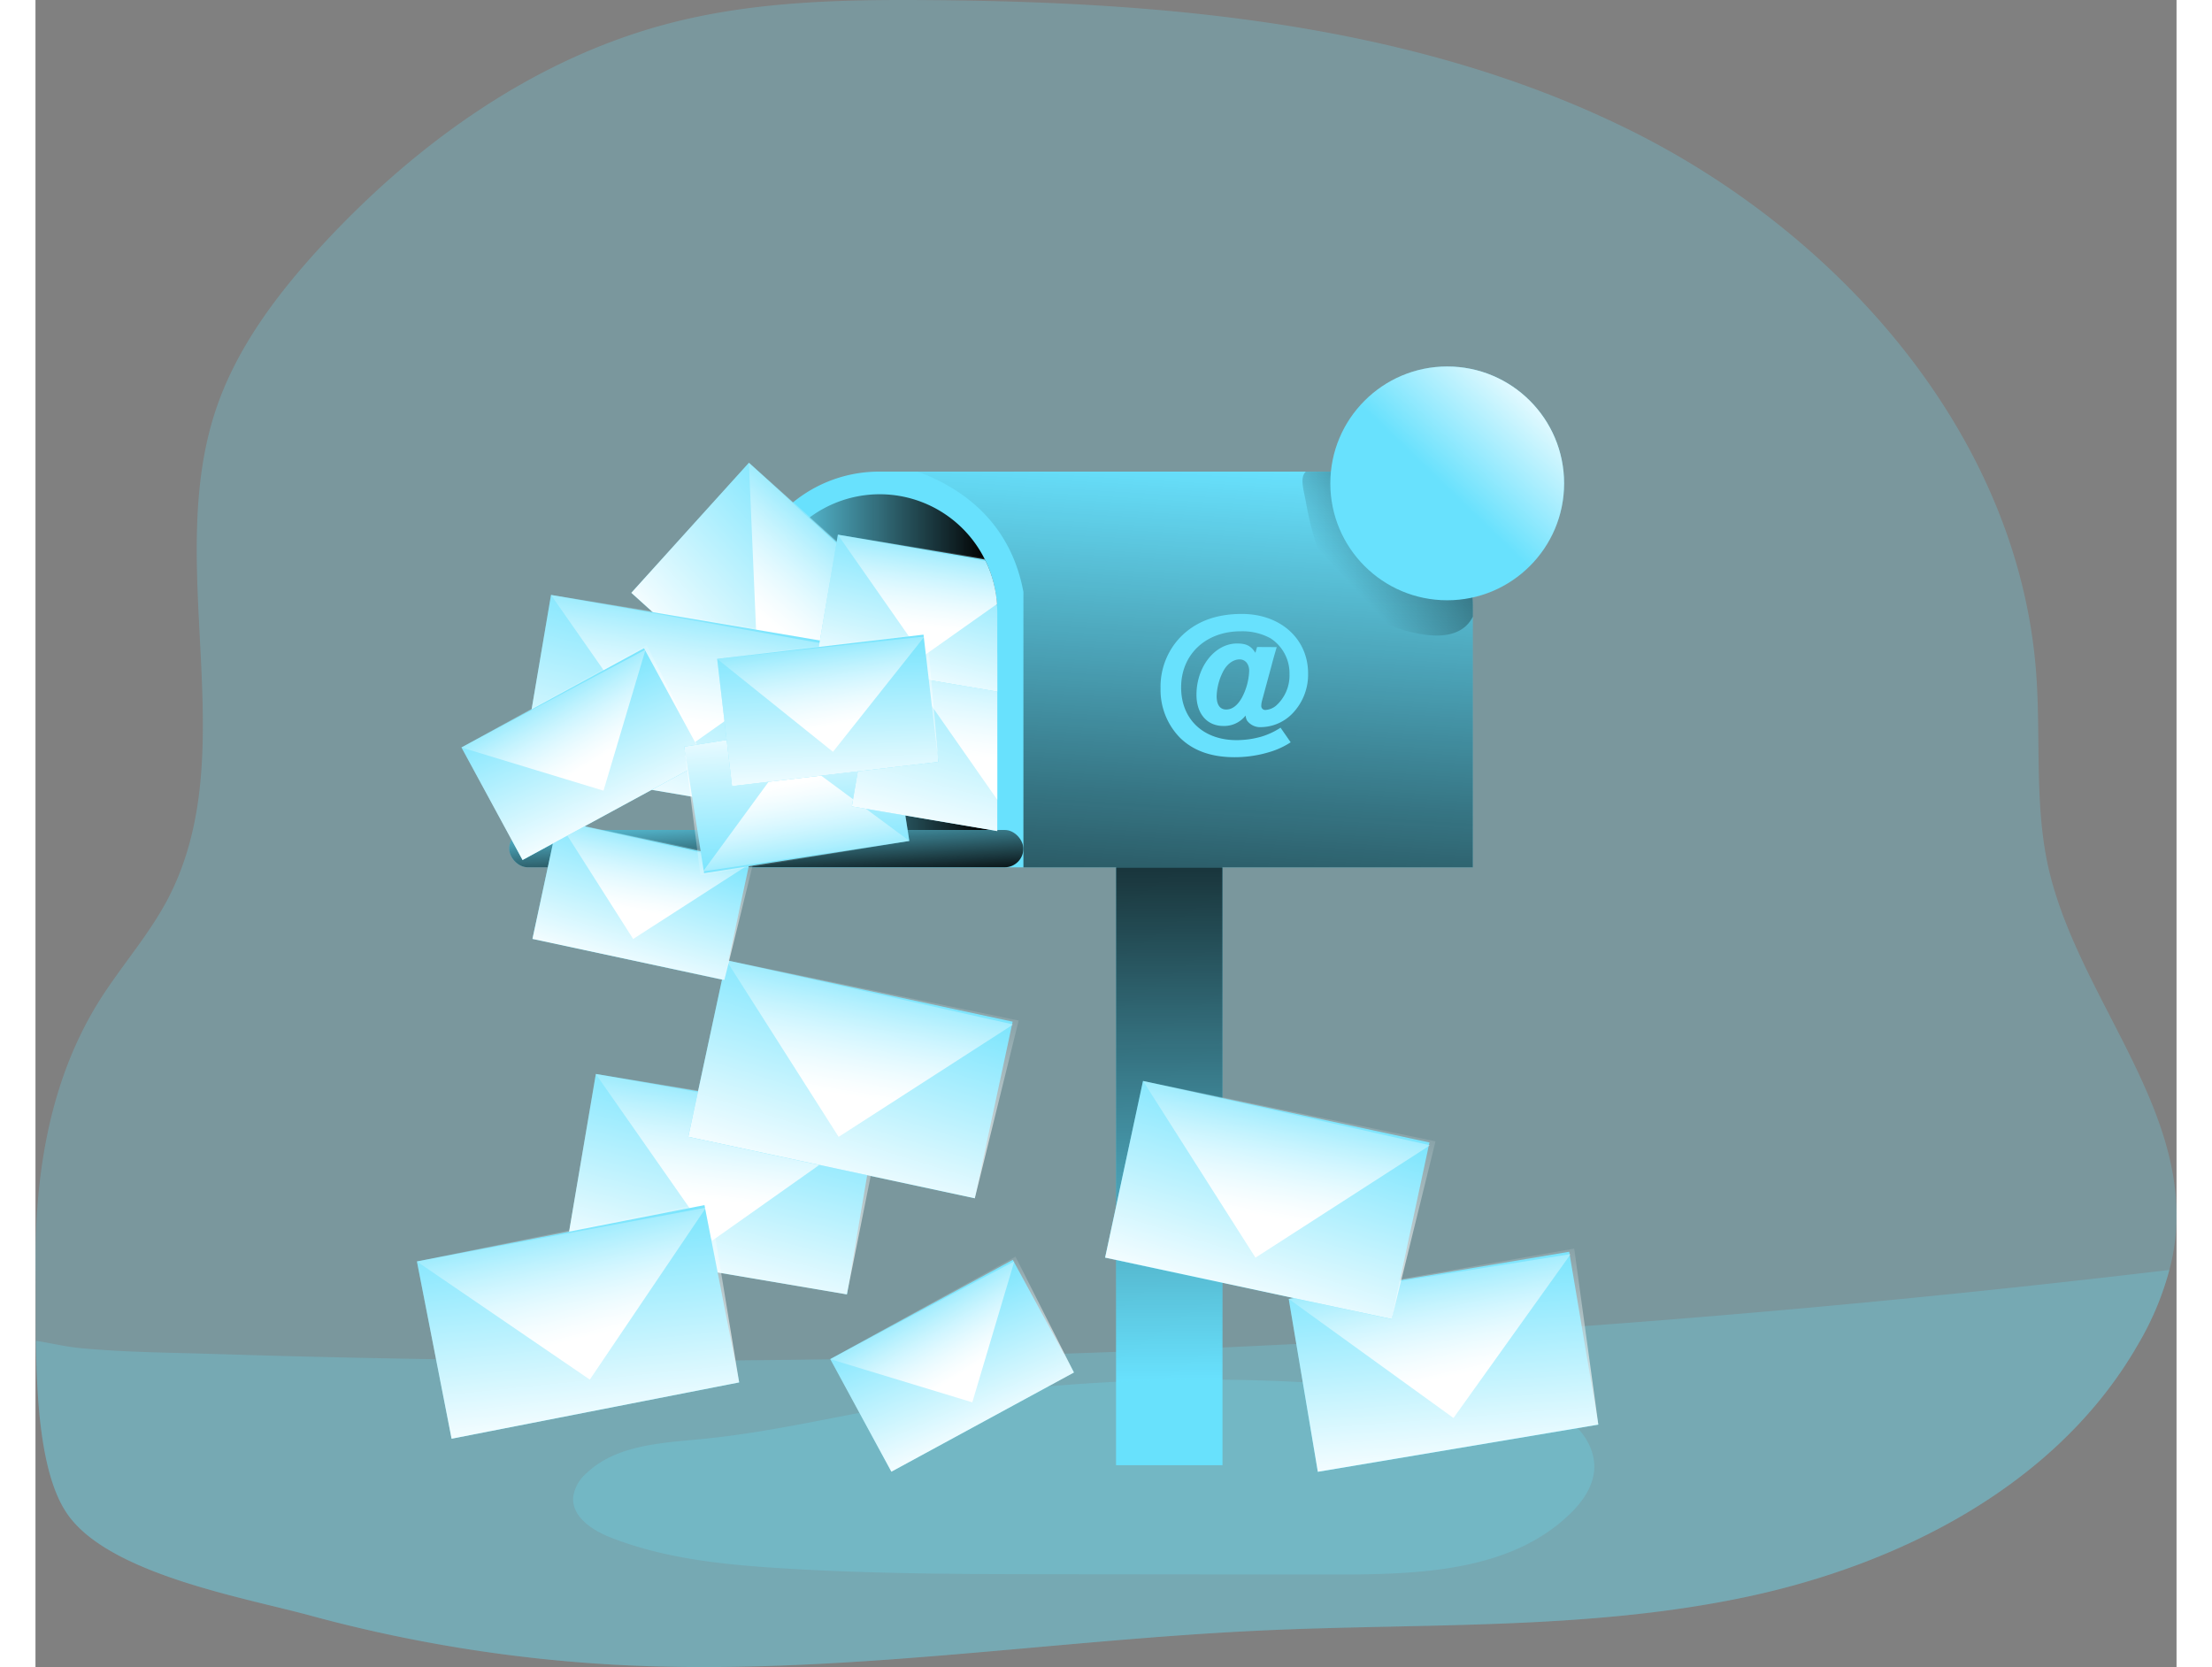<svg data-name="Layer 1" xmlns="http://www.w3.org/2000/svg" xmlns:xlink="http://www.w3.org/1999/xlink" viewBox="0 0 545.48 424.75" width="406" height="306" class="illustration styles_illustrationTablet__1DWOa"><rect x="0" y="0" width="545.48" height="424.75" fill="#808080" stroke="none"/><defs><linearGradient id="a" x1="289.57" y1="351.41" x2="287.53" y2="173.07" gradientUnits="userSpaceOnUse"><stop offset="0" stop-color="#010101" stop-opacity="0"/><stop offset=".95" stop-color="#010101"/></linearGradient><linearGradient id="c" x1="185.17" y1="173.27" x2="245.01" y2="173.27" xlink:href="#a"/><linearGradient id="d" x1="314.5" y1="138.71" x2="303.65" y2="323.1" xlink:href="#a"/><linearGradient id="e" x1="350.64" y1="168.56" x2="395.8" y2="126.44" xlink:href="#a"/><linearGradient id="f" x1="185.52" y1="204.82" x2="186.88" y2="227.87" xlink:href="#a"/><linearGradient id="b" x1="218.13" y1="136.09" x2="168.83" y2="181.75" gradientUnits="userSpaceOnUse"><stop offset="0" stop-color="#fff" stop-opacity="0"/><stop offset=".95" stop-color="#fff"/></linearGradient><linearGradient id="g" x1="213.97" y1="135.82" x2="190.81" y2="164.27" xlink:href="#b"/><linearGradient id="h" x1="567.06" y1="584.06" x2="517.76" y2="629.72" gradientTransform="rotate(-32.49 -379.892 1043.99)" xlink:href="#b"/><linearGradient id="i" x1="562.9" y1="583.79" x2="539.74" y2="612.24" gradientTransform="rotate(-32.49 -379.892 1043.99)" xlink:href="#b"/><linearGradient id="j" x1="511.13" y1="693.13" x2="461.83" y2="738.79" gradientTransform="rotate(-32.49 -379.892 1043.99)" xlink:href="#b"/><linearGradient id="k" x1="506.97" y1="692.86" x2="483.81" y2="721.32" gradientTransform="rotate(-32.49 -379.892 1043.99)" xlink:href="#b"/><linearGradient id="l" x1="670.49" y1="1151.5" x2="621.19" y2="1197.16" gradientTransform="rotate(-51.67 -352.011 1057.15)" xlink:href="#b"/><linearGradient id="m" x1="666.33" y1="1151.24" x2="643.17" y2="1179.69" gradientTransform="rotate(-51.67 -352.011 1057.15)" xlink:href="#b"/><linearGradient id="n" x1="502.9" y1="1345.31" x2="466.89" y2="1378.66" gradientTransform="rotate(-70.63 -356.311 1032.424)" xlink:href="#b"/><linearGradient id="o" x1="499.86" y1="1345.11" x2="482.95" y2="1365.9" gradientTransform="rotate(-70.63 -356.311 1032.424)" xlink:href="#b"/><linearGradient id="p" x1="585.87" y1="729.72" x2="535.08" y2="776.76" gradientTransform="rotate(-30.01 -397.324 989.709)" xlink:href="#b"/><linearGradient id="q" x1="581.58" y1="729.44" x2="557.72" y2="758.75" gradientTransform="rotate(-30.01 -397.324 989.709)" xlink:href="#b"/><linearGradient id="r" x1="509.29" y1="649.96" x2="458.5" y2="697" gradientTransform="rotate(-30.01 -397.324 989.709)" xlink:href="#b"/><linearGradient id="s" x1="505" y1="649.68" x2="481.14" y2="679" gradientTransform="rotate(-30.01 -397.324 989.709)" xlink:href="#b"/><linearGradient id="t" x1="477.55" y1="591.53" x2="443.53" y2="623.04" gradientTransform="rotate(-30.01 -397.324 989.709)" xlink:href="#b"/><linearGradient id="u" x1="474.68" y1="591.34" x2="458.7" y2="610.98" gradientTransform="rotate(-30.01 -397.324 989.709)" xlink:href="#b"/><linearGradient id="v" x1="500.18" y1="1012.39" x2="449.38" y2="1059.44" gradientTransform="rotate(-53.19 -391.431 1022.586)" xlink:href="#b"/><linearGradient id="w" x1="495.89" y1="1012.12" x2="472.03" y2="1041.43" gradientTransform="rotate(-53.19 -391.431 1022.586)" xlink:href="#b"/><linearGradient id="x" x1="618.75" y1="1204.98" x2="582.74" y2="1238.33" gradientTransform="rotate(-70.63 -356.311 1032.424)" xlink:href="#b"/><linearGradient id="y" x1="615.71" y1="1204.78" x2="598.79" y2="1225.57" gradientTransform="rotate(-70.63 -356.311 1032.424)" xlink:href="#b"/><linearGradient id="z" x1="-1296.35" y1="1103.51" x2="-1332.36" y2="1136.86" gradientTransform="rotate(128.96 -341.003 1021.171)" xlink:href="#b"/><linearGradient id="A" x1="-1299.39" y1="1103.31" x2="-1316.31" y2="1124.1" gradientTransform="rotate(128.96 -341.003 1021.171)" xlink:href="#b"/><linearGradient id="B" x1="358.93" y1="123.92" x2="386.72" y2="95.14" xlink:href="#b"/><linearGradient id="D" x1="632.72" y1="637.54" x2="583.42" y2="683.2" gradientTransform="rotate(-32.49 -379.892 1043.99)" xlink:href="#b"/><linearGradient id="E" x1="628.56" y1="637.27" x2="605.4" y2="665.72" gradientTransform="rotate(-32.49 -379.892 1043.99)" xlink:href="#b"/><linearGradient id="F" x1="627.14" y1="605.46" x2="591.13" y2="638.82" gradientTransform="rotate(-32.49 -379.892 1043.99)" xlink:href="#b"/><linearGradient id="G" x1="624.1" y1="605.26" x2="607.18" y2="626.05" gradientTransform="rotate(-32.49 -379.892 1043.99)" xlink:href="#b"/><linearGradient id="H" x1="669.59" y1="884.12" x2="633.57" y2="917.48" gradientTransform="rotate(-48.7 -367.636 1040.138)" xlink:href="#b"/><linearGradient id="I" x1="666.55" y1="883.93" x2="649.63" y2="904.71" gradientTransform="rotate(-48.7 -367.636 1040.138)" xlink:href="#b"/><clipPath id="C" transform="translate(-15.96 -20.03)"><path d="M190.35 227.72L261 240.64v-64.76A29.92 29.92 0 00231.05 146c-16.52 0-32.43 16.6-32.43 33.13z" fill="none"/></clipPath></defs><path d="M545.25 314.73a53.53 53.53 0 01-1.59 8.81 75.59 75.59 0 01-8 19c-20.34 35.5-60.17 56-100.25 64.4s-81.47 6.56-122.36 8.43c-55.24 2.5-110.34 11.77-165.58 8.74a374.63 374.63 0 01-77.43-12.51c-16.95-4.63-52-10.63-62.25-26.37-6.41-9.8-7.47-28.17-7.68-43.64-.07-6.35 0-12.2-.07-16.82-.43-24.21 3.17-49 16.28-69.9 5.47-8.67 12.38-16.43 17.21-25.49 19.81-37.26-.92-84.64 12.33-124.72 5.29-16 15.76-29.82 27.18-42.2 24.15-26.15 54.33-47.73 88.8-56.61 21.47-5.54 43.93-6 66.1-5.82 60.6.46 122.82 6 177.25 32.61s100 78.26 104.52 138.68c1.24 16.39-.46 33.07 3 49.14 7.22 32.82 35.64 60.78 32.54 94.27z" fill="#68e1fd" opacity=".24" style="isolation:isolate"/><path d="M543.66 323.54a75.59 75.59 0 01-8 19c-20.34 35.5-60.17 56-100.25 64.4s-81.47 6.56-122.36 8.43c-55.24 2.5-110.34 11.77-165.58 8.74a374.63 374.63 0 01-77.43-12.51c-16.95-4.63-52-10.63-62.25-26.37-6.41-9.8-7.47-28.17-7.68-43.64 3.84.6 7.65 1.51 11 1.83 11.35 1.1 22.84 1.17 34.22 1.52q36.18 1.15 72.38 1.55 144.15 1.53 288.08-9.48 69.06-5.29 137.87-13.47z" fill="#68e1fd" opacity=".24" style="isolation:isolate"/><path fill="#68e1fd" d="M275.3 206.03h27.12v167.26H275.3z"/><path fill="url(#a)" d="M275.3 206.03h27.12v167.26H275.3z"/><path d="M366.19 154.69v66.28H180.36v-66.28a34.55 34.55 0 0134.58-34.54h116.67a34.58 34.58 0 0134.58 34.54z" fill="#68e1fd"/><path d="M215.09 125.92A29.92 29.92 0 01245 155.84v64.76h-59.83v-64.76a29.92 29.92 0 0129.92-29.92z" fill="url(#c)"/><path d="M382.16 174.71V241h-114.5v-70.17c-3.42-18.33-16.32-26.75-26.93-30.63h106.85a34.56 34.56 0 0134.58 34.51z" transform="translate(-15.96 -20.03)" fill="url(#d)"/><path d="M382.16 174.71v2.43a8.25 8.25 0 01-2 2.58c-2.93 2.47-7.16 2.5-10.93 1.9-7.09-1.16-14-4.19-19-9.3-6.45-6.6-9.06-15.73-10.64-24.58-.6-3.2-1.52-6.06 0-7.54h8a34.56 34.56 0 0134.57 34.51z" transform="translate(-15.96 -20.03)" fill="url(#e)"/><rect x="120.69" y="211.45" width="131" height="9.51" rx="4.76" fill="#68e1fd"/><rect x="120.69" y="211.45" width="131" height="9.51" rx="4.76" fill="url(#f)"/><path d="M217.04 358.63c-15.78 2.82-31.44 6.48-47.4 8-10.35 1-21.79 1.53-29.3 8.73a9.75 9.75 0 00-3.34 6c-.43 5 4.78 8.47 9.43 10.3 13.6 5.37 28.37 6.92 43 7.84 23.76 1.52 47.59 1.54 71.41 1.56l70.93.07c20.94 0 44.19-.85 59.19-15.46 3-2.9 5.58-6.46 6.1-10.58.82-6.66-4.24-12.93-10.34-15.72-10.59-4.83-26.42-3.83-37.95-5.11q-22.5-2.47-45.16-2.75a461.43 461.43 0 00-86.57 7.12z" fill="#68e1fd" opacity=".24" style="isolation:isolate"/><path d="M316.24 164.86c-.26.85-1 3.42-1.23 4.35l-2.54 9.39a5.12 5.12 0 00-.17 1.27 1 1 0 001.1 1 4.67 4.67 0 002.67-1.09 10.33 10.33 0 003.42-8 10.61 10.61 0 00-4.86-9.18 15 15 0 00-7.57-1.77c-8.92 0-15.18 5.91-15.18 14.29 0 8.11 5.63 13.44 14.12 13.44a23 23 0 006.47-.93 19 19 0 004.74-2.24l2.58 3.72a20.09 20.09 0 01-5.29 2.45 30.4 30.4 0 01-9 1.35c-6 0-10.61-1.69-13.95-5a17.4 17.4 0 01-4.91-12.51 18.25 18.25 0 015.16-13.19c3.89-3.89 9-5.8 15.56-5.8 9.85 0 16.87 6.35 16.87 15.18a14.27 14.27 0 01-4 10.19 11.36 11.36 0 01-7.9 3.47 4.17 4.17 0 01-3.64-1.65 3.1 3.1 0 01-.38-1.31 6.89 6.89 0 01-5.67 2.66c-4.18 0-6.85-3.13-6.85-7.95 0-7.14 4.7-13.06 10.32-13.06 2.37 0 3.55.59 4.69 2.37l.43-1.48zm-8.71 12.56a15.79 15.79 0 001.69-6.52c0-1.73-1-2.91-2.45-2.91s-3.09 1-4.15 3a14.73 14.73 0 00-1.69 6.34c0 2.24.85 3.43 2.45 3.43s3.05-1.19 4.15-3.34zm-125.758-59.528l53.755 48.588-29.953 33.139-53.755-48.589z" fill="#68e1fd"/><path fill="url(#b)" d="M205.56 199.62l-53.75-48.59 29.95-33.14 55.16 49.1-31.36 32.63z"/><path fill="url(#g)" d="M181.76 117.89l2.22 51.75 51.29-2.48-53.51-49.27z"/><path fill="#68e1fd" d="M131.35 151.563l71.442 12.11-7.465 44.041-71.441-12.109z"/><path fill="url(#h)" d="M195.31 207.72l-71.43-12.11 7.46-44.04 72.91 11.78-8.94 44.37z"/><path fill="url(#i)" d="M131.34 151.57l29.67 42.45 41.93-29.64-71.6-12.81z"/><path fill="#68e1fd" d="M142.776 273.604l71.44 12.109-7.464 44.042-71.441-12.11z"/><path fill="url(#j)" d="M206.72 329.77l-71.43-12.12 7.46-44.03 72.9 11.78-8.93 44.37z"/><path fill="url(#k)" d="M142.75 273.62l29.68 42.44 41.92-29.63-71.6-12.81z"/><path fill="#68e1fd" d="M319.296 330.929l71.456-12.022 7.411 44.051-71.456 12.022z"/><path fill="url(#l)" d="M398.17 362.94l-71.46 12.02-7.41-44.04 72.73-12.82 6.14 44.84z"/><path fill="url(#m)" d="M319.3 330.92l41.97 30.34 29.86-41.76-71.83 11.42z"/><path fill="#68e1fd" d="M202.492 346.24l46.507-25.273 15.58 28.67-46.508 25.273z"/><path fill="url(#n)" d="M264.57 349.67l-46.51 25.27-15.58-28.68 47.2-26.12 14.89 29.53z"/><path fill="url(#o)" d="M202.48 346.26l36.2 11.01 10.71-35.95-46.91 24.94z"/><path fill="#68e1fd" d="M282.16 275.402l72.989 15.66-9.655 44.997-72.989-15.66z"/><path fill="url(#p)" d="M345.52 336.05l-73-15.66 9.66-45 74.51 15.38-11.17 45.28z"/><path fill="url(#q)" d="M282.18 275.39l28.64 45.02 44.48-28.64-73.12-16.38z"/><path fill="#68e1fd" d="M175.968 244.627l72.99 15.661-9.655 44.996-72.99-15.66z"/><path fill="url(#r)" d="M239.31 305.28l-72.99-15.66 9.65-45L250.49 260l-11.18 45.28z"/><path fill="url(#s)" d="M175.97 244.62l28.65 45.02L249.09 261l-73.12-16.38z"/><path fill="#68e1fd" d="M133.077 209.067l48.887 10.49-6.466 30.133-48.887-10.49z"/><path fill="url(#t)" d="M175.51 249.69l-48.89-10.49 6.46-30.14 49.91 10.31-7.48 30.32z"/><path fill="url(#u)" d="M133.08 209.06l19.19 30.16 29.79-19.18-48.98-10.98z"/><path fill="#68e1fd" d="M97.183 321.37l73.259-14.347 8.844 45.163-73.259 14.346z"/><path fill="url(#v)" d="M179.28 352.19l-73.27 14.35-8.84-45.16 74.55-15.2 7.56 46.01z"/><path fill="url(#w)" d="M97.17 321.38l44.06 30.1 29.61-43.83-73.67 13.73z"/><path fill="#68e1fd" d="M108.53 190.422l46.507-25.272 15.58 28.67-46.507 25.272z"/><path fill="url(#x)" d="M170.6 193.83l-46.51 25.27-15.57-28.67 47.2-26.12 14.88 29.52z"/><path fill="url(#y)" d="M108.52 190.43l36.2 11.01 10.71-35.95-46.91 24.94z"/><path fill="#68e1fd" d="M222.636 214.244l-52.288 8.217-5.065-32.235 52.288-8.216z"/><path fill="url(#z)" d="M165.29 190.22l52.29-8.22 5.06 32.24-53.23 8.78-4.12-32.8z"/><path fill="url(#A)" d="M222.64 214.24l-30.41-22.51L170.08 222l52.56-7.76z"/><circle cx="359.67" cy="123.15" r="29.78" fill="#68e1fd"/><circle cx="359.67" cy="123.15" r="29.78" fill="url(#B)"/><g clip-path="url(#C)"><path fill="#68e1fd" d="M215.464 161.4l71.44 12.11-7.464 44.042-71.441-12.11z"/><path fill="url(#D)" d="M279.42 217.56l-71.43-12.11 7.46-44.04 72.9 11.78-8.93 44.37z"/><path fill="url(#E)" d="M215.45 161.41l29.67 42.45 41.93-29.64-71.6-12.81z"/><path fill="#68e1fd" d="M204.431 136.214l52.186 8.845-5.453 32.171-52.186-8.845z"/><path fill="url(#F)" d="M251.15 177.24l-52.19-8.85 5.46-32.17 53.25 8.61-6.52 32.41z"/><path fill="url(#G)" d="M204.42 136.22l21.67 31.01 30.63-21.65-52.3-9.36z"/></g><path fill="#68e1fd" d="M173.676 167.848l52.57-6.158 3.796 32.409-52.57 6.157z"/><path fill="url(#H)" d="M230.03 194.11l-52.57 6.16-3.79-32.41 53.53-6.69 2.83 32.94z"/><path fill="url(#I)" d="M173.67 167.86l29.51 23.68 23.31-29.38-52.82 5.7z"/></svg>